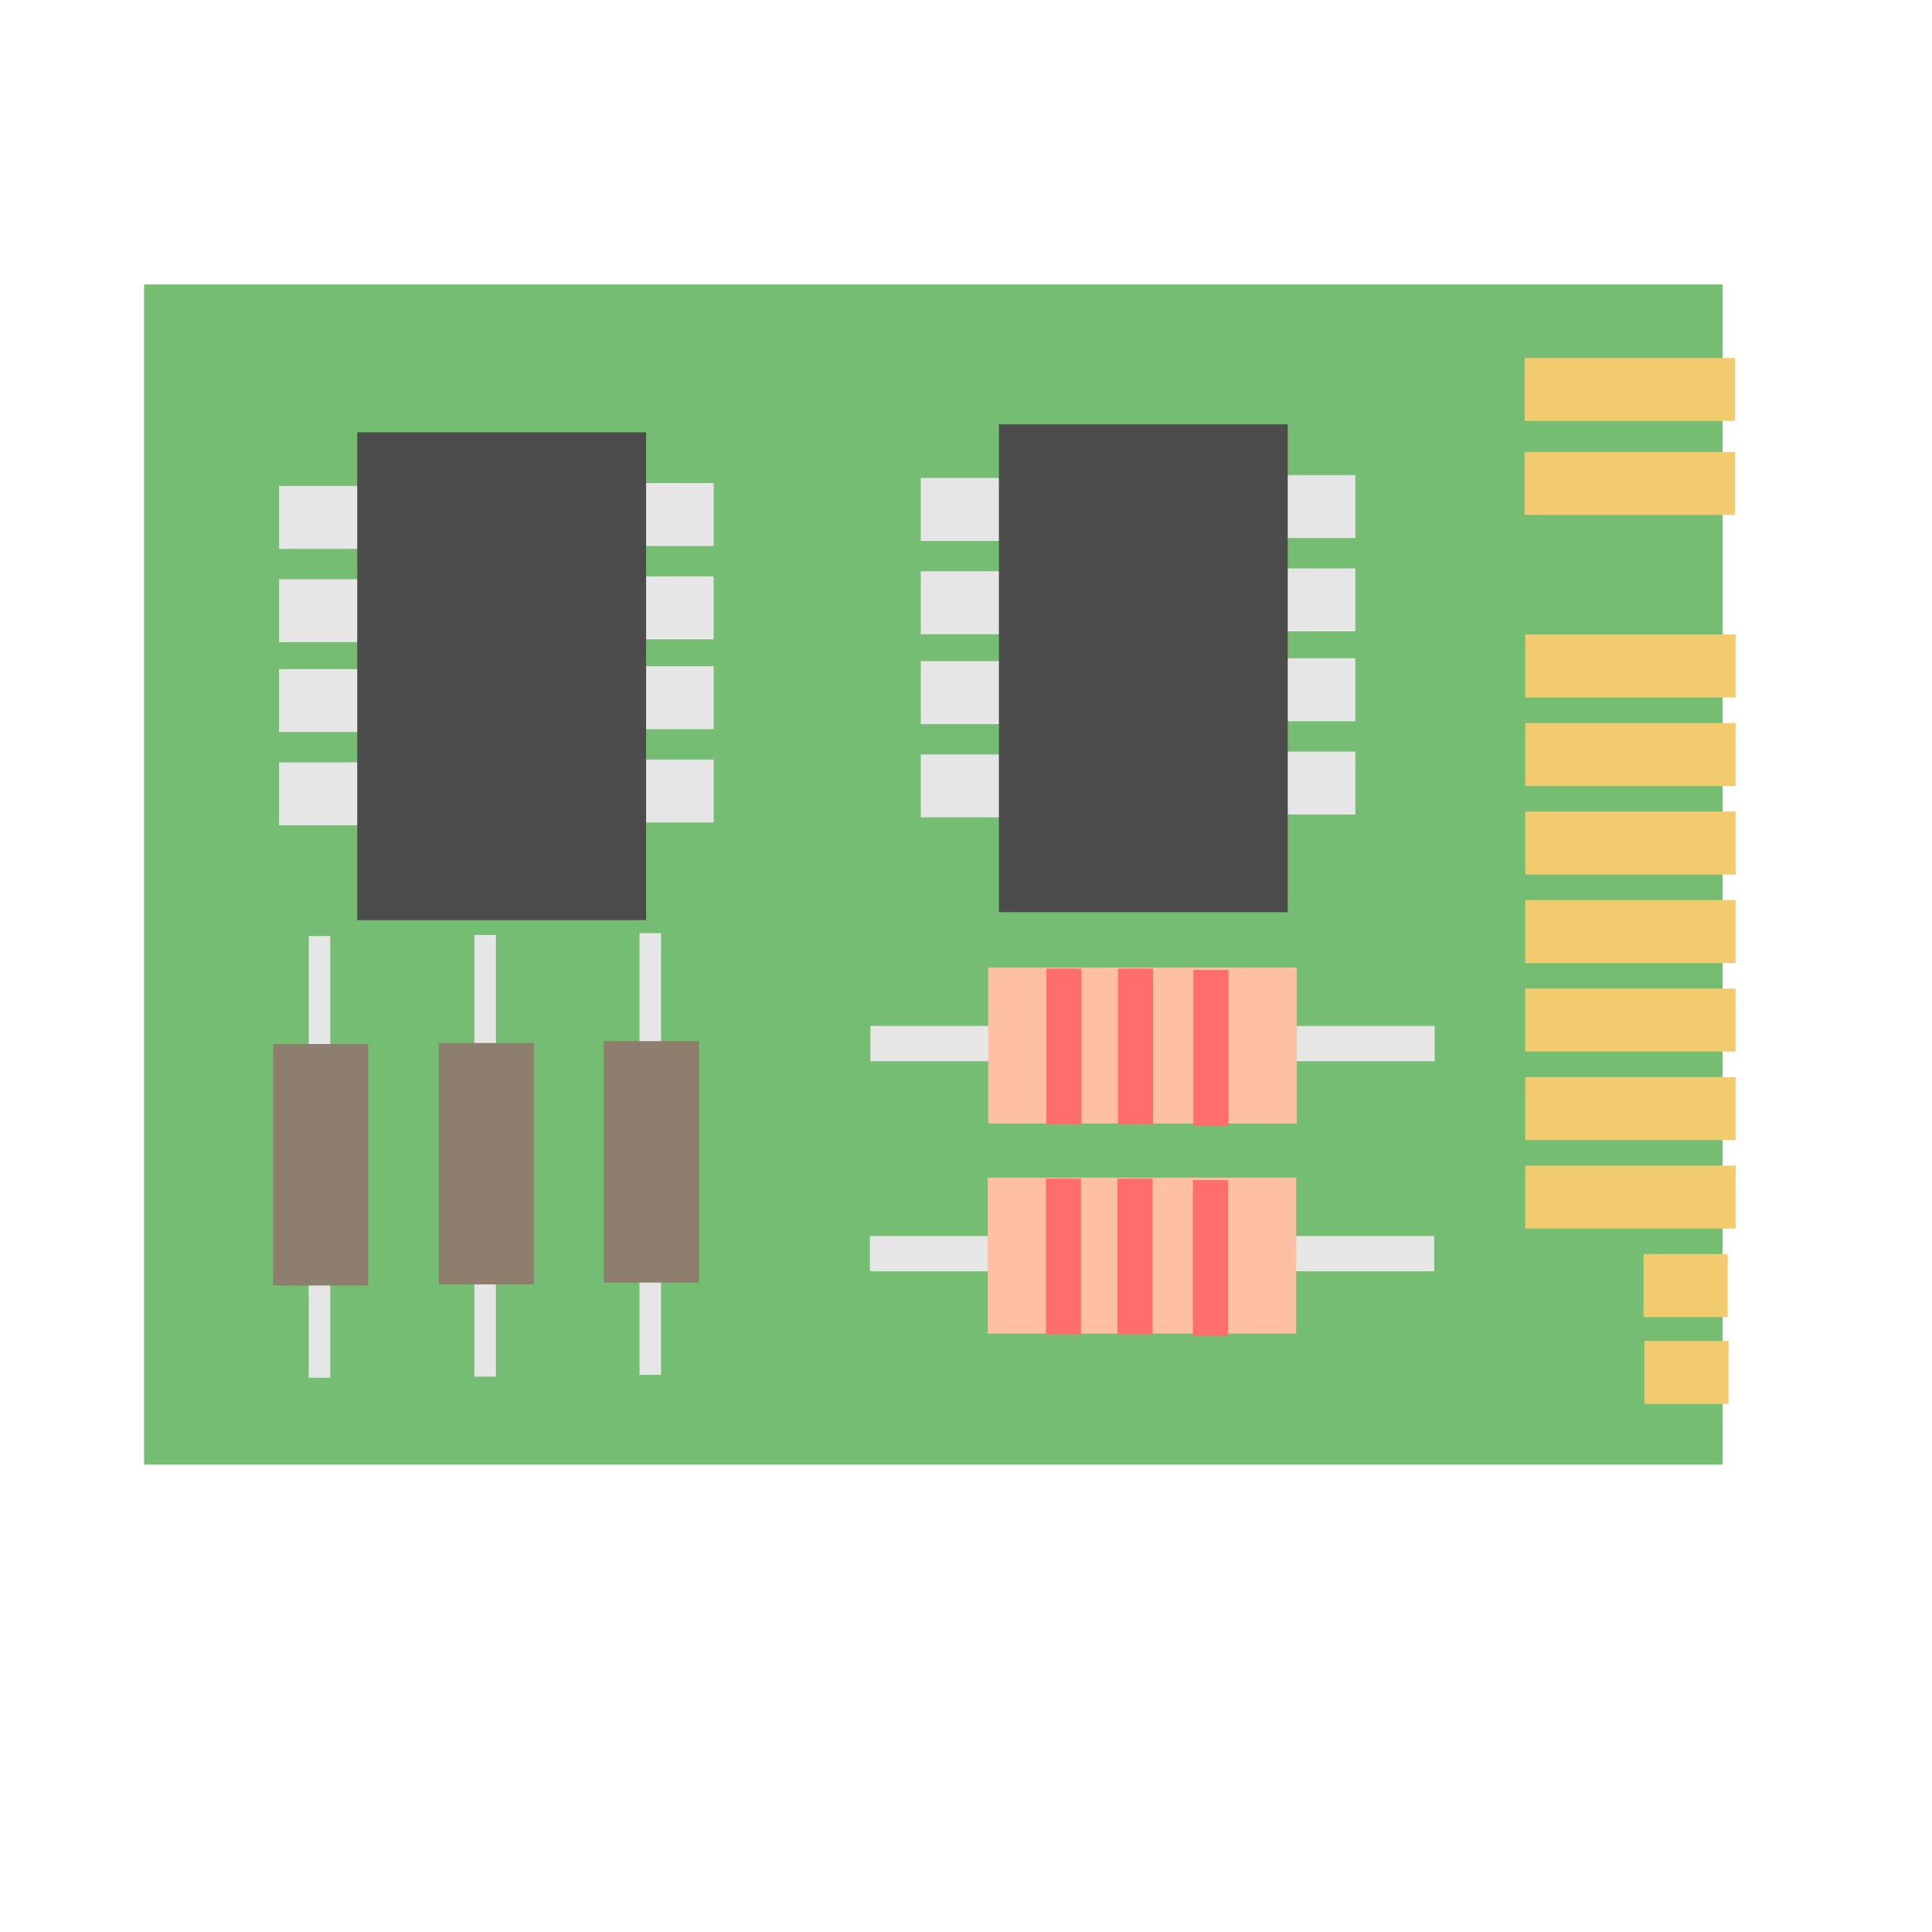 <?xml version="1.0" standalone="no"?>
<!DOCTYPE svg PUBLIC "-//W3C//DTD SVG 20010904//EN" "http://www.w3.org/TR/2001/REC-SVG-20010904/DTD/svg10.dtd">
<!-- Created using Karbon, part of Calligra: http://www.calligra.org/karbon -->
<svg xmlns="http://www.w3.org/2000/svg" xmlns:xlink="http://www.w3.org/1999/xlink" width="38.4pt" height="38.4pt">
<defs/>
<g id="layer1">
  <path id="rect3300" transform="matrix(8.88178e-16 -1 1 8.88178e-16 3.819 38.814)" fill="#76bd74" d="M0 0L0 41.829L31.276 41.829L31.276 0Z"/>
  <rect id="rect3345" transform="matrix(8.88178e-16 -1 1 8.88178e-16 43.557 34.904)" fill="#f1cb6d" fill-rule="evenodd" width="1.251pt" height="1.673pt"/>
  <rect id="rect3589" transform="matrix(8.88178e-16 -1 1 8.88178e-16 40.419 32.559)" fill="#f1cb6d" fill-rule="evenodd" width="1.251pt" height="4.183pt"/>
  <rect id="rect3595" transform="matrix(8.88178e-16 -1 1 8.88178e-16 40.419 30.213)" fill="#f1cb6d" fill-rule="evenodd" width="1.251pt" height="4.183pt"/>
  <rect id="rect3611" transform="matrix(8.88178e-16 -1 1 8.88178e-16 40.419 27.867)" fill="#f1cb6d" fill-rule="evenodd" width="1.251pt" height="4.183pt"/>
  <rect id="rect3628" transform="matrix(8.88178e-16 -1 1 8.88178e-16 40.419 25.522)" fill="#f1cb6d" fill-rule="evenodd" width="1.251pt" height="4.183pt"/>
  <rect id="rect3634" transform="matrix(8.88178e-16 -1 1 8.88178e-16 40.419 23.176)" fill="#f1cb6d" fill-rule="evenodd" width="1.251pt" height="4.183pt"/>
  <rect id="rect3640" transform="matrix(8.88178e-16 -1 1 8.88178e-16 40.419 20.83)" fill="#f1cb6d" fill-rule="evenodd" width="1.251pt" height="4.183pt"/>
  <rect id="rect3646" transform="matrix(8.88178e-16 -1 1 8.88178e-16 40.419 18.484)" fill="#f1cb6d" fill-rule="evenodd" width="1.251pt" height="4.183pt"/>
  <rect id="rect36461" transform="matrix(0 -1 1 0 40.403 13.645)" fill="#f1cb6d" fill-rule="evenodd" width="1.251pt" height="4.183pt"/>
  <rect id="rect36462" transform="matrix(0 -1 1 0 40.403 11.154)" fill="#f1cb6d" fill-rule="evenodd" width="1.251pt" height="4.183pt"/>
  <rect id="rect33451" transform="matrix(0 -1 1 0 43.577 37.204)" fill="#f1cb6d" fill-rule="evenodd" width="1.251pt" height="1.673pt"/>
  <rect id="rect33452" transform="matrix(0 -1 1 0 16.683 14.47)" fill="#e6e6e6" fill-rule="evenodd" width="1.251pt" height="1.673pt"/>
  <rect id="rect33453" transform="matrix(0 -1 1 0 16.683 16.943)" fill="#e6e6e6" fill-rule="evenodd" width="1.251pt" height="1.673pt"/>
  <rect id="rect33454" transform="matrix(0 -1 1 0 16.683 19.325)" fill="#e6e6e6" fill-rule="evenodd" width="1.251pt" height="1.673pt"/>
  <rect id="rect33455" transform="matrix(0 -1 1 0 16.683 21.797)" fill="#e6e6e6" fill-rule="evenodd" width="1.251pt" height="1.673pt"/>
  <rect id="rect33456" transform="matrix(0 -1 1 0 7.396 14.546)" fill="#e6e6e6" fill-rule="evenodd" width="1.251pt" height="1.673pt"/>
  <rect id="rect33457" transform="matrix(0 -1 1 0 7.396 17.018)" fill="#e6e6e6" fill-rule="evenodd" width="1.251pt" height="1.673pt"/>
  <rect id="rect33458" transform="matrix(0 -1 1 0 7.396 19.4)" fill="#e6e6e6" fill-rule="evenodd" width="1.251pt" height="1.673pt"/>
  <rect id="rect33459" transform="matrix(0 -1 1 0 7.396 21.872)" fill="#e6e6e6" fill-rule="evenodd" width="1.251pt" height="1.673pt"/>
  <rect id="shape0" transform="translate(9.467, 11.457)" fill="#4c4c4c" fill-rule="evenodd" stroke="#003bc3" stroke-width="0" stroke-linecap="square" stroke-linejoin="miter" stroke-miterlimit="2.013" width="5.741pt" height="9.696pt"/>
  <rect id="rect334510" transform="matrix(0 -1 1 0 33.688 14.259)" fill="#e6e6e6" fill-rule="evenodd" width="1.251pt" height="1.673pt"/>
  <rect id="rect334511" transform="matrix(0 -1 1 0 33.688 16.732)" fill="#e6e6e6" fill-rule="evenodd" width="1.251pt" height="1.673pt"/>
  <rect id="rect334512" transform="matrix(0 -1 1 0 33.688 19.114)" fill="#e6e6e6" fill-rule="evenodd" width="1.251pt" height="1.673pt"/>
  <rect id="rect334513" transform="matrix(0 -1 1 0 33.688 21.586)" fill="#e6e6e6" fill-rule="evenodd" width="1.251pt" height="1.673pt"/>
  <rect id="rect334514" transform="matrix(0 -1 1 0 24.401 14.335)" fill="#e6e6e6" fill-rule="evenodd" width="1.251pt" height="1.673pt"/>
  <rect id="rect334515" transform="matrix(0 -1 1 0 24.401 16.807)" fill="#e6e6e6" fill-rule="evenodd" width="1.251pt" height="1.673pt"/>
  <rect id="rect334516" transform="matrix(0 -1 1 0 24.401 19.189)" fill="#e6e6e6" fill-rule="evenodd" width="1.251pt" height="1.673pt"/>
  <rect id="rect334517" transform="matrix(0 -1 1 0 24.401 21.661)" fill="#e6e6e6" fill-rule="evenodd" width="1.251pt" height="1.673pt"/>
  <rect id="shape1" transform="translate(26.472, 11.246)" fill="#4c4c4c" fill-rule="evenodd" stroke="#003bc3" stroke-width="0" stroke-linecap="square" stroke-linejoin="miter" stroke-miterlimit="2" width="5.741pt" height="9.696pt"/>
  <rect id="rect334518" transform="matrix(0 -1 1 0 12.571 36.483)" fill="#e6e6e6" fill-rule="evenodd" width="8.779pt" height="0.428pt"/>
  <rect id="rect334519" transform="matrix(0 -1 1 0 11.628 34.039)" fill="#8e7e6d" fill-rule="evenodd" width="4.799pt" height="1.89pt"/>
  <rect id="rect334520" transform="matrix(0 -1 1 0 16.947 36.434)" fill="#e6e6e6" fill-rule="evenodd" width="8.779pt" height="0.428pt"/>
  <rect id="rect334521" transform="matrix(0 -1 1 0 16.003 33.99)" fill="#8e7e6d" fill-rule="evenodd" width="4.799pt" height="1.89pt"/>
  <rect id="rect334522" transform="matrix(0 -1 1 0 8.182 36.511)" fill="#e6e6e6" fill-rule="evenodd" width="8.779pt" height="0.428pt"/>
  <rect id="rect334523" transform="matrix(0 -1 1 0 7.238 34.067)" fill="#8e7e6d" fill-rule="evenodd" width="4.799pt" height="1.89pt"/>
  <rect id="rect334524" transform="matrix(1 0 0 1 23.066 27.189)" fill="#e6e6e6" fill-rule="evenodd" width="11.217pt" height="0.701pt"/>
  <rect id="rect334525" transform="matrix(1 0 0 1 26.189 25.642)" fill="#ffbfa2" fill-rule="evenodd" width="6.132pt" height="3.098pt"/>
  <rect id="rect334526" transform="translate(27.73, 25.667)" fill="#ff6d6d" fill-rule="evenodd" width="0.698pt" height="3.098pt"/>
  <rect id="rect334527" transform="translate(29.627, 25.667)" fill="#ff6d6d" fill-rule="evenodd" width="0.698pt" height="3.098pt"/>
  <rect id="rect334528" transform="translate(31.626, 25.705)" fill="#ff6d6d" fill-rule="evenodd" width="0.698pt" height="3.098pt"/>
  <rect id="rect334529" transform="translate(23.052, 32.756)" fill="#e6e6e6" fill-rule="evenodd" width="11.217pt" height="0.701pt"/>
  <rect id="rect334530" transform="translate(26.175, 31.21)" fill="#ffbfa2" fill-rule="evenodd" width="6.132pt" height="3.098pt"/>
  <rect id="rect334531" transform="translate(27.716, 31.234)" fill="#ff6d6d" fill-rule="evenodd" width="0.698pt" height="3.098pt"/>
  <rect id="rect334532" transform="translate(29.613, 31.234)" fill="#ff6d6d" fill-rule="evenodd" width="0.698pt" height="3.098pt"/>
  <rect id="rect334533" transform="translate(31.612, 31.273)" fill="#ff6d6d" fill-rule="evenodd" width="0.698pt" height="3.098pt"/>
 </g>
</svg>
